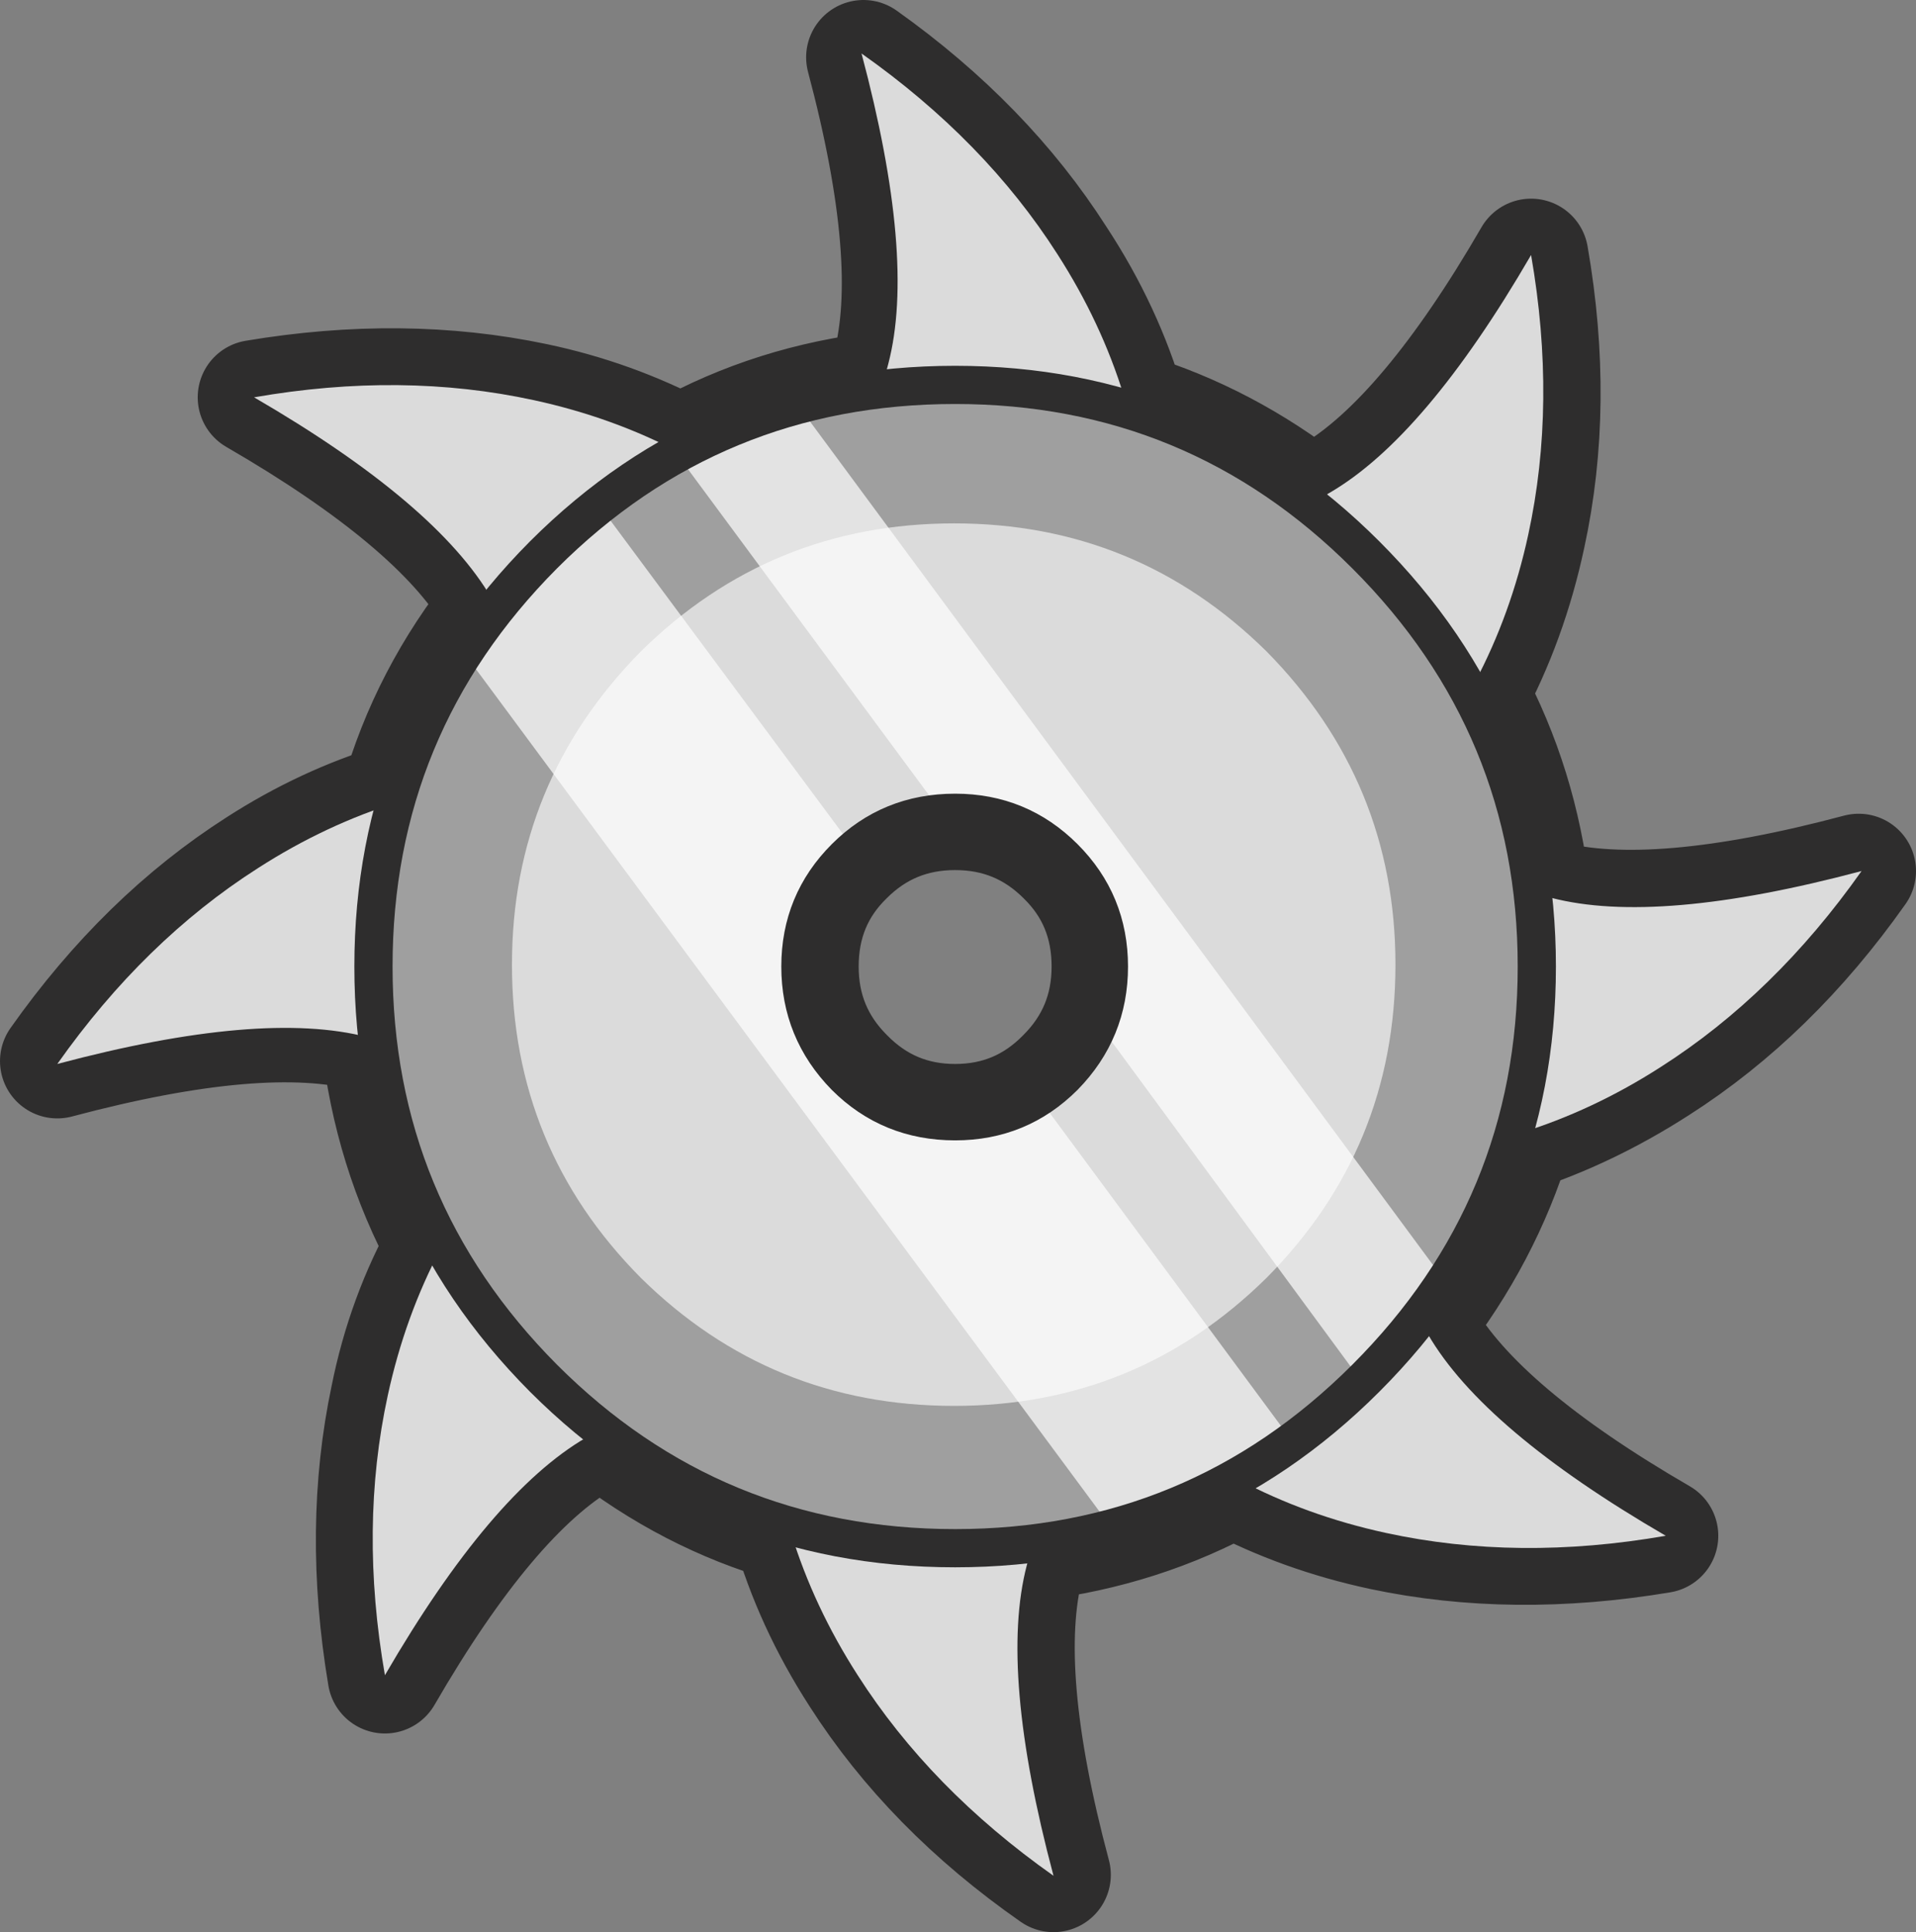 <?xml version="1.0" encoding="UTF-8" standalone="no"?>
<svg xmlns:xlink="http://www.w3.org/1999/xlink" height="101.15px" width="100.3px" xmlns="http://www.w3.org/2000/svg">
  <rect width="100%" height="100%" fill="#808080" stroke="none"/>
  <g transform="matrix(1.0, 0.0, 0.0, 1.0, 50.2, 50.5)">
    <path d="M19.5 -24.65 Q24.45 -27.6 29.95 -37.1 31.3 -29.35 29.8 -22.45 28.85 -18.0 26.8 -14.2 29.4 -9.35 30.05 -3.7 L30.85 -3.5 Q36.4 -2.05 47.1 -4.9 42.55 1.55 36.6 5.35 32.95 7.7 29.1 8.95 27.5 14.2 23.95 18.75 L24.35 19.4 Q27.25 24.4 36.75 29.9 29.0 31.2 22.15 29.75 17.95 28.85 14.35 26.95 9.55 29.6 3.9 30.3 L3.55 31.4 Q2.1 37.0 4.95 47.65 -1.5 43.15 -5.3 37.2 -7.75 33.4 -8.9 29.35 -14.15 27.85 -18.65 24.3 L-19.6 24.85 Q-24.55 27.75 -30.05 37.25 -31.35 29.5 -29.9 22.65 -29.05 18.4 -27.0 14.75 -29.75 9.7 -30.4 3.8 L-30.95 3.65 Q-36.5 2.2 -47.2 5.05 -42.65 -1.4 -36.7 -5.2 -33.2 -7.45 -29.4 -8.6 -27.85 -14.1 -24.15 -18.7 L-24.4 -19.25 Q-27.35 -24.2 -36.85 -29.7 -29.1 -31.0 -22.2 -29.55 -18.15 -28.7 -14.55 -26.8 -9.7 -29.5 -3.95 -30.15 L-3.65 -31.25 Q-2.15 -36.8 -5.0 -47.5 1.4 -42.95 5.2 -37.0 7.7 -33.2 8.9 -29.05 14.0 -27.5 18.4 -24.05 L19.5 -24.65 M-0.2 -7.95 Q3.15 -7.95 5.5 -5.6 7.85 -3.3 7.85 0.1 7.85 3.45 5.5 5.8 3.15 8.2 -0.2 8.2 -3.55 8.2 -5.9 5.8 -8.25 3.45 -8.25 0.1 -8.25 -3.3 -5.9 -5.6 -3.55 -7.95 -0.2 -7.95" fill="none" stroke="#2e2d2d" stroke-linecap="round" stroke-linejoin="round" stroke-width="6.0"/>
    <path d="M-5.1 -47.7 Q1.35 -43.15 5.15 -37.2 9.75 -30.05 9.9 -21.75 L-10.3 -21.75 Q-4.8 -27.05 -3.7 -31.45 -2.25 -37.0 -5.1 -47.7" fill="#dbdbdb" fill-rule="evenodd" stroke="none"/>
    <path d="M47.25 -4.9 Q42.7 1.55 36.75 5.35 29.6 9.95 21.3 10.1 L21.3 -10.1 Q26.6 -4.6 31.0 -3.5 36.55 -2.05 47.25 -4.9" fill="#dbdbdb" fill-rule="evenodd" stroke="none"/>
    <path d="M4.95 47.7 Q-1.5 43.15 -5.3 37.2 -9.9 30.05 -10.05 21.75 L10.15 21.75 Q4.65 27.05 3.55 31.45 2.1 37.0 4.95 47.7" fill="#dbdbdb" fill-rule="evenodd" stroke="none"/>
    <path d="M-47.2 5.2 Q-42.65 -1.25 -36.7 -5.05 -29.55 -9.65 -21.25 -9.8 L-21.25 10.4 Q-26.55 4.9 -30.95 3.8 -36.5 2.35 -47.2 5.2" fill="#dbdbdb" fill-rule="evenodd" stroke="none"/>
    <path d="M-30.05 37.2 Q-31.4 29.45 -29.9 22.55 -28.1 14.25 -22.35 8.3 L-8.05 22.6 Q-15.65 22.4 -19.5 24.75 -24.5 27.65 -30.05 37.2" fill="#dbdbdb" fill-rule="evenodd" stroke="none"/>
    <path d="M-36.9 -29.7 Q-29.15 -31.05 -22.25 -29.55 -13.95 -27.75 -8.0 -22.0 L-22.3 -7.7 Q-22.1 -15.3 -24.45 -19.15 -27.35 -24.15 -36.9 -29.7" fill="#dbdbdb" fill-rule="evenodd" stroke="none"/>
    <path d="M29.95 -37.15 Q31.3 -29.4 29.8 -22.5 28.0 -14.2 22.25 -8.25 L7.95 -22.55 Q15.55 -22.35 19.4 -24.7 24.4 -27.6 29.95 -37.15" fill="#dbdbdb" fill-rule="evenodd" stroke="none"/>
    <path d="M37.0 29.9 Q29.25 31.25 22.35 29.75 14.05 27.95 8.1 22.2 L22.4 7.9 Q22.2 15.5 24.55 19.35 27.45 24.35 37.0 29.9" fill="#dbdbdb" fill-rule="evenodd" stroke="none"/>
    <path d="M-0.2 -30.35 Q12.4 -30.35 21.3 -21.45 30.25 -12.5 30.25 0.1 30.25 12.7 21.3 21.65 12.4 30.55 -0.2 30.55 -12.85 30.55 -21.75 21.65 -30.65 12.7 -30.65 0.1 -30.65 -12.5 -21.75 -21.45 -12.85 -30.35 -0.2 -30.35 M-0.2 -7.95 Q-3.6 -7.95 -5.95 -5.6 -8.3 -3.25 -8.3 0.1 -8.3 3.45 -5.95 5.85 -3.6 8.2 -0.2 8.2 3.15 8.2 5.5 5.85 7.85 3.45 7.85 0.1 7.85 -3.25 5.5 -5.6 3.15 -7.95 -0.2 -7.95" fill="#9f9f9f" fill-rule="evenodd" stroke="none"/>
    <path d="M-0.25 -8.05 Q-3.65 -8.05 -6.0 -5.7 -8.35 -3.3 -8.35 0.0 -8.35 3.4 -6.0 5.75 -3.65 8.05 -0.25 8.05 3.05 8.05 5.45 5.75 7.8 3.4 7.8 0.0 7.8 -3.3 5.45 -5.7 3.05 -8.05 -0.25 -8.05 M-0.25 -23.1 Q9.3 -23.1 16.1 -16.4 22.85 -9.55 22.85 0.0 22.85 9.6 16.1 16.4 9.3 23.1 -0.25 23.1 -9.85 23.1 -16.65 16.4 -23.4 9.6 -23.4 0.0 -23.4 -9.55 -16.65 -16.4 -9.85 -23.1 -0.25 -23.1" fill="#dbdbdb" fill-rule="evenodd" stroke="none"/>
    <path d="M-18.8 -24.0 L-5.45 -6.0 -5.9 -5.6 Q-8.25 -3.3 -8.25 0.1 -8.25 3.45 -5.9 5.8 -3.55 8.2 -0.2 8.2 2.2 8.2 4.15 6.95 L17.45 24.95 Q13.05 28.1 8.0 29.5 L-25.9 -16.3 Q-24.15 -19.0 -21.7 -21.45 L-18.8 -24.0 M-0.2 -7.95 L-0.85 -7.9 -14.75 -26.7 Q-11.75 -28.4 -8.4 -29.25 L25.5 16.65 Q23.75 19.25 21.35 21.6 L21.1 21.85 7.35 3.15 Q7.85 1.75 7.85 0.1 7.85 -3.3 5.5 -5.6 3.15 -7.95 -0.2 -7.95" fill="#ffffff" fill-opacity="0.706" fill-rule="evenodd" stroke="none"/>
    <path d="M-0.2 -7.95 Q3.15 -7.95 5.5 -5.6 7.85 -3.25 7.85 0.1 7.85 3.45 5.5 5.85 3.15 8.2 -0.2 8.2 -3.6 8.2 -5.95 5.85 -8.3 3.45 -8.3 0.1 -8.3 -3.25 -5.95 -5.6 -3.6 -7.95 -0.2 -7.95 M-0.2 -30.35 Q12.4 -30.35 21.3 -21.45 30.25 -12.5 30.25 0.1 30.25 12.7 21.3 21.65 12.4 30.55 -0.2 30.55 -12.85 30.55 -21.75 21.65 -30.65 12.7 -30.65 0.1 -30.65 -12.5 -21.75 -21.45 -12.85 -30.35 -0.2 -30.35" fill="none" stroke="#2e2d2d" stroke-linecap="round" stroke-linejoin="round" stroke-width="2.0"/>
  </g>
</svg>
